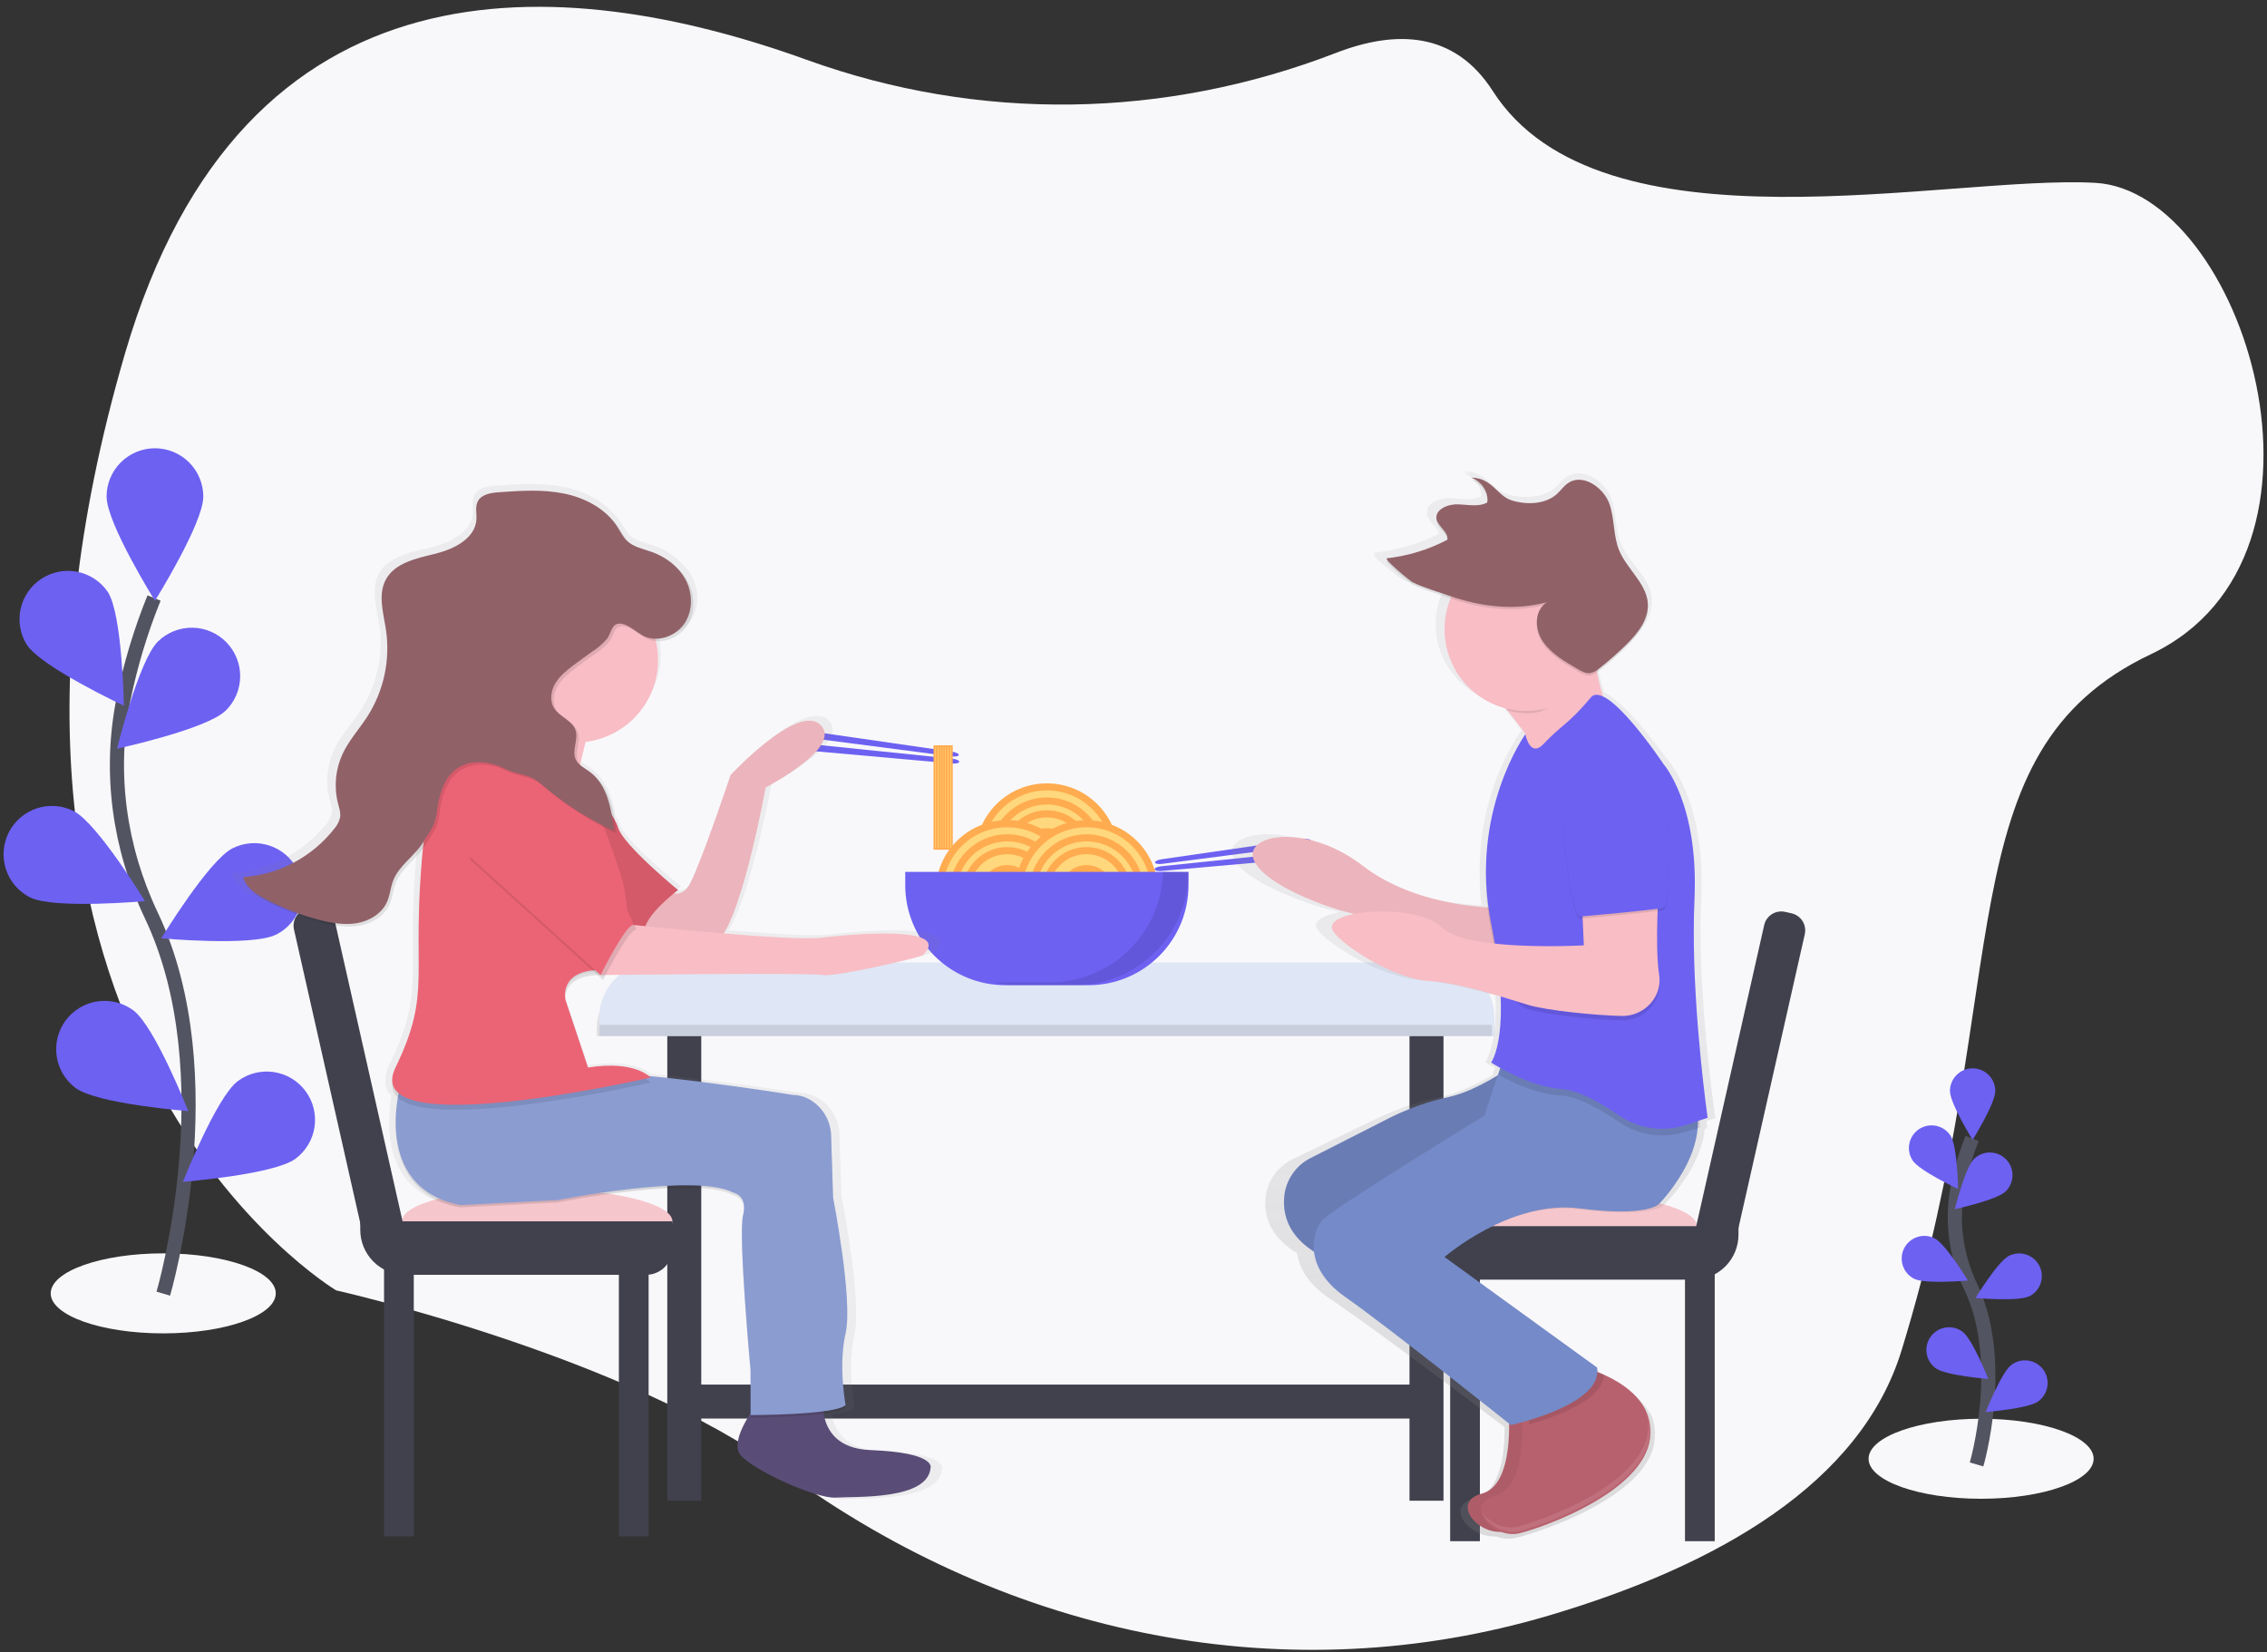 <svg width="321" height="234" viewBox="0 0 321 234" fill="none" xmlns="http://www.w3.org/2000/svg">
<rect x="0" y="0" width="321" height="234" fill="#333333" stroke="none"/>
<g clip-path="url(#clip0)">
<path d="M23.115 188.823C31.914 188.823 39.048 186.286 39.048 183.158C39.048 180.029 31.914 177.492 23.115 177.492C14.315 177.492 7.181 180.029 7.181 183.158C7.181 186.286 14.315 188.823 23.115 188.823Z" fill="#F8F8FA"/>
<path d="M280.518 212.245C289.318 212.245 296.451 209.708 296.451 206.58C296.451 203.451 289.318 200.914 280.518 200.914C271.719 200.914 264.585 203.451 264.585 206.58C264.585 209.708 271.719 212.245 280.518 212.245Z" fill="#F8F8FA"/>
<path d="M189.182 7.488C164.935 16.853 138.652 17.289 114.239 8.473C79.639 -4.019 34.452 -7.216 17.708 50.026C-10.869 147.825 47.595 182.733 47.595 182.733C47.595 182.733 88.413 191.882 111.013 208.414C143.117 231.896 182.433 239.746 219.469 228.734C243.153 221.691 263.452 210.138 269.255 191.234C285.486 138.364 275.182 106.586 304.556 92.646C333.93 78.706 317.586 27.065 296.696 25.893C275.805 24.721 226.589 36.699 211.364 12.874C205.936 4.415 197.633 4.22 189.182 7.488Z" fill="#F8F8FA"/>
<path d="M279.874 207.383C279.874 207.383 284.123 192.923 279.073 182.28C276.923 177.829 276.275 172.801 277.225 167.95C277.695 165.65 278.374 163.399 279.254 161.223" stroke="#535461" stroke-width="2" stroke-miterlimit="10"/>
<path d="M276.11 154.499C276.11 156.269 279.318 161.411 279.318 161.411C279.318 161.411 282.526 156.273 282.526 154.499C282.526 153.648 282.188 152.831 281.586 152.23C280.984 151.628 280.167 151.289 279.316 151.289C278.465 151.289 277.648 151.628 277.047 152.23C276.445 152.831 276.106 153.648 276.106 154.499H276.11Z" fill="#6D61F2"/>
<path d="M270.806 164.317C271.769 165.805 277.257 168.375 277.257 168.375C277.257 168.375 277.158 162.317 276.195 160.83C275.966 160.476 275.67 160.171 275.323 159.932C274.976 159.693 274.585 159.525 274.173 159.437C273.761 159.348 273.336 159.342 272.922 159.419C272.507 159.495 272.112 159.652 271.758 159.881C271.405 160.11 271.1 160.406 270.861 160.753C270.622 161.1 270.453 161.491 270.365 161.903C270.277 162.315 270.271 162.74 270.347 163.154C270.423 163.569 270.581 163.964 270.81 164.317H270.806Z" fill="#6D61F2"/>
<path d="M271.036 181.09C272.619 181.887 278.652 181.338 278.652 181.338C278.652 181.338 275.508 176.158 273.925 175.361C273.166 174.978 272.285 174.912 271.477 175.179C270.669 175.445 269.999 176.021 269.616 176.781C269.233 177.541 269.167 178.421 269.434 179.229C269.7 180.038 270.276 180.707 271.036 181.09Z" fill="#6D61F2"/>
<path d="M274.07 193.744C275.487 194.807 281.534 195.274 281.534 195.274C281.534 195.274 279.311 189.637 277.887 188.586C277.203 188.079 276.346 187.866 275.505 187.992C274.663 188.117 273.906 188.572 273.4 189.256C272.893 189.941 272.68 190.798 272.806 191.639C272.931 192.481 273.386 193.238 274.07 193.744Z" fill="#6D61F2"/>
<path d="M283.992 168.719C282.72 169.954 276.797 171.232 276.797 171.232C276.797 171.232 278.249 165.351 279.52 164.116C280.13 163.523 280.951 163.196 281.802 163.209C282.653 163.221 283.464 163.571 284.057 164.181C284.65 164.792 284.976 165.612 284.964 166.463C284.952 167.314 284.602 168.126 283.992 168.719Z" fill="#6D61F2"/>
<path d="M287.352 183.558C285.769 184.354 279.736 183.806 279.736 183.806C279.736 183.806 282.88 178.625 284.462 177.847C285.222 177.463 286.103 177.398 286.911 177.664C287.719 177.93 288.388 178.507 288.772 179.266C289.155 180.026 289.22 180.907 288.954 181.715C288.688 182.523 288.111 183.192 287.352 183.575V183.558Z" fill="#6D61F2"/>
<path d="M288.637 198.432C287.221 199.494 281.173 199.962 281.173 199.962C281.173 199.962 283.397 194.325 284.82 193.273C285.504 192.767 286.361 192.554 287.203 192.679C288.045 192.805 288.802 193.26 289.308 193.944C289.814 194.629 290.028 195.486 289.902 196.327C289.776 197.169 289.321 197.926 288.637 198.432Z" fill="#6D61F2"/>
<path d="M23.122 183.2C23.122 183.2 32.218 152.353 21.422 129.622C16.89 120.087 15.403 109.387 17.481 99.041C18.483 94.134 19.933 89.329 21.812 84.687" stroke="#535461" stroke-width="2" stroke-miterlimit="10"/>
<path d="M15.095 70.329C15.095 74.11 21.943 85.079 21.943 85.079C21.943 85.079 28.787 74.103 28.787 70.329C28.787 68.513 28.065 66.771 26.781 65.487C25.497 64.203 23.755 63.481 21.939 63.481C20.123 63.481 18.381 64.203 17.097 65.487C15.813 66.771 15.091 68.513 15.091 70.329H15.095Z" fill="#6D61F2"/>
<path d="M3.775 91.279C5.832 94.466 17.541 99.94 17.541 99.94C17.541 99.94 17.329 87.009 15.272 83.837C14.265 82.359 12.721 81.333 10.969 80.979C9.216 80.625 7.394 80.97 5.893 81.941C4.392 82.912 3.329 84.432 2.934 86.175C2.538 87.919 2.84 89.748 3.775 91.272V91.279Z" fill="#6D61F2"/>
<path d="M4.267 127.083C7.645 128.786 20.523 127.611 20.523 127.611C20.523 127.611 13.795 116.557 10.435 114.864C9.632 114.459 8.757 114.216 7.86 114.149C6.963 114.083 6.062 114.193 5.208 114.474C4.354 114.756 3.563 115.203 2.882 115.79C2.201 116.377 1.641 117.092 1.236 117.895C0.831 118.698 0.589 119.573 0.522 120.47C0.455 121.367 0.565 122.268 0.847 123.122C1.415 124.847 2.645 126.276 4.267 127.094V127.083Z" fill="#6D61F2"/>
<path d="M10.729 154.088C13.771 156.337 26.663 157.353 26.663 157.353C26.663 157.353 21.918 145.314 18.873 143.077C17.413 141.997 15.583 141.541 13.787 141.81C11.991 142.079 10.375 143.05 9.295 144.511C8.215 145.971 7.76 147.8 8.029 149.596C8.298 151.393 9.269 153.008 10.729 154.088Z" fill="#6D61F2"/>
<path d="M31.92 100.659C29.208 103.293 16.568 106.023 16.568 106.023C16.568 106.023 19.663 93.468 22.375 90.833C23.678 89.566 25.431 88.867 27.248 88.892C29.066 88.917 30.8 89.663 32.067 90.966C33.335 92.269 34.033 94.022 34.008 95.84C33.983 97.658 33.238 99.391 31.935 100.659H31.92Z" fill="#6D61F2"/>
<path d="M39.09 132.352C35.713 134.055 22.835 132.879 22.835 132.879C22.835 132.879 29.562 121.825 32.922 120.133C33.725 119.728 34.6 119.485 35.497 119.418C36.394 119.351 37.295 119.462 38.15 119.743C39.004 120.024 39.794 120.471 40.476 121.058C41.157 121.645 41.716 122.361 42.121 123.164C42.526 123.967 42.769 124.842 42.836 125.738C42.903 126.635 42.792 127.537 42.511 128.391C42.23 129.245 41.783 130.035 41.196 130.717C40.609 131.398 39.893 131.957 39.09 132.362V132.352Z" fill="#6D61F2"/>
<path d="M41.834 164.098C38.793 166.346 25.901 167.362 25.901 167.362C25.901 167.362 30.646 155.324 33.691 153.086C35.151 152.006 36.98 151.551 38.776 151.82C40.573 152.089 42.188 153.06 43.268 154.52C44.348 155.981 44.804 157.81 44.535 159.606C44.266 161.402 43.295 163.018 41.834 164.098Z" fill="#6D61F2"/>
<path d="M134.747 107.11L115.014 104.554C114.214 104.451 113.598 104.146 113.619 103.881C113.654 103.615 114.327 103.491 115.145 103.608L134.835 106.458C135.377 106.536 135.788 106.742 135.763 106.922C135.738 107.092 135.285 107.181 134.747 107.11Z" fill="#6D61F2"/>
<path d="M134.87 107.446L115.078 105.4C114.274 105.318 113.591 105.467 113.566 105.733C113.541 105.998 114.182 106.278 114.982 106.349L134.81 108.119C135.356 108.169 135.802 108.062 135.819 107.882C135.833 107.691 135.412 107.503 134.87 107.446Z" fill="#6D61F2"/>
<path d="M164.563 122.335L184.292 119.779C185.092 119.676 185.708 119.372 185.687 119.106C185.652 118.84 184.979 118.716 184.161 118.833L164.471 121.684C163.929 121.762 163.519 121.967 163.543 122.147C163.568 122.317 164.021 122.406 164.563 122.335Z" fill="#6D61F2"/>
<path d="M164.435 122.671L184.228 120.625C185.032 120.543 185.715 120.692 185.74 120.958C185.765 121.223 185.124 121.503 184.324 121.574L164.496 123.344C163.95 123.394 163.504 123.288 163.487 123.107C163.472 122.916 163.894 122.728 164.435 122.671Z" fill="#6D61F2"/>
<path d="M99.297 143.526H94.485V212.521H99.297V143.526Z" fill="#40414D"/>
<path d="M204.393 143.526H199.581V212.521H204.393V143.526Z" fill="#40414D"/>
<path d="M92.647 137.911H203.826C205.892 137.911 207.873 138.731 209.334 140.192C210.795 141.653 211.616 143.634 211.616 145.7V146.734H84.858V145.7C84.858 143.634 85.678 141.653 87.139 140.192C88.6 138.731 90.581 137.911 92.647 137.911Z" fill="#DFE6F5"/>
<path opacity="0.1" d="M92.293 137.911H203.472C205.538 137.911 207.519 138.731 208.98 140.192C210.441 141.653 211.262 143.634 211.262 145.7V146.734H84.504V145.7C84.504 143.634 85.324 141.653 86.785 140.192C88.246 138.731 90.227 137.911 92.293 137.911Z" fill="black"/>
<path d="M92.647 136.303H203.826C205.892 136.303 207.873 137.124 209.334 138.585C210.795 140.046 211.616 142.027 211.616 144.093V145.127H84.858V144.093C84.858 142.027 85.678 140.046 87.139 138.585C88.6 137.124 90.581 136.303 92.647 136.303Z" fill="#DFE6F5"/>
<path d="M148.237 130.688C153.554 130.688 157.864 126.377 157.864 121.06C157.864 115.743 153.554 111.433 148.237 111.433C142.92 111.433 138.609 115.743 138.609 121.06C138.609 126.377 142.92 130.688 148.237 130.688Z" fill="#FFD77C" stroke="#FFAB50" stroke-miterlimit="10"/>
<path d="M148.237 128.691C152.451 128.691 155.867 125.275 155.867 121.06C155.867 116.846 152.451 113.43 148.237 113.43C144.023 113.43 140.606 116.846 140.606 121.06C140.606 125.275 144.023 128.691 148.237 128.691Z" fill="#FFD77C" stroke="#FFAB50" stroke-miterlimit="10"/>
<path d="M148.237 126.874C151.448 126.874 154.051 124.271 154.051 121.06C154.051 117.849 151.448 115.247 148.237 115.247C145.026 115.247 142.423 117.849 142.423 121.06C142.423 124.271 145.026 126.874 148.237 126.874Z" fill="#FFD77C" stroke="#FFAB50" stroke-miterlimit="10"/>
<path d="M148.237 124.329C150.042 124.329 151.505 122.865 151.505 121.06C151.505 119.256 150.042 117.792 148.237 117.792C146.432 117.792 144.969 119.256 144.969 121.06C144.969 122.865 146.432 124.329 148.237 124.329Z" fill="#FFD77C" stroke="#FFAB50" stroke-miterlimit="10"/>
<path d="M142.621 135.903C147.938 135.903 152.248 131.593 152.248 126.276C152.248 120.959 147.938 116.649 142.621 116.649C137.304 116.649 132.994 120.959 132.994 126.276C132.994 131.593 137.304 135.903 142.621 135.903Z" fill="#FFD77C" stroke="#FFAB50" stroke-miterlimit="10"/>
<path d="M142.621 133.906C146.835 133.906 150.251 130.49 150.251 126.276C150.251 122.062 146.835 118.646 142.621 118.646C138.407 118.646 134.991 122.062 134.991 126.276C134.991 130.49 138.407 133.906 142.621 133.906Z" fill="#FFD77C" stroke="#FFAB50" stroke-miterlimit="10"/>
<path d="M142.621 132.09C145.832 132.09 148.435 129.487 148.435 126.276C148.435 123.065 145.832 120.462 142.621 120.462C139.41 120.462 136.807 123.065 136.807 126.276C136.807 129.487 139.41 132.09 142.621 132.09Z" fill="#FFD77C" stroke="#FFAB50" stroke-miterlimit="10"/>
<path d="M142.621 129.544C144.426 129.544 145.889 128.081 145.889 126.276C145.889 124.471 144.426 123.008 142.621 123.008C140.816 123.008 139.353 124.471 139.353 126.276C139.353 128.081 140.816 129.544 142.621 129.544Z" fill="#FFD77C" stroke="#FFAB50" stroke-miterlimit="10"/>
<path d="M153.852 135.903C159.169 135.903 163.48 131.593 163.48 126.276C163.48 120.959 159.169 116.649 153.852 116.649C148.535 116.649 144.225 120.959 144.225 126.276C144.225 131.593 148.535 135.903 153.852 135.903Z" fill="#FFD77C" stroke="#FFAB50" stroke-miterlimit="10"/>
<path d="M153.852 133.906C158.066 133.906 161.482 130.49 161.482 126.276C161.482 122.062 158.066 118.646 153.852 118.646C149.638 118.646 146.222 122.062 146.222 126.276C146.222 130.49 149.638 133.906 153.852 133.906Z" fill="#FFD77C" stroke="#FFAB50" stroke-miterlimit="10"/>
<path d="M153.852 132.09C157.063 132.09 159.666 129.487 159.666 126.276C159.666 123.065 157.063 120.462 153.852 120.462C150.641 120.462 148.038 123.065 148.038 126.276C148.038 129.487 150.641 132.09 153.852 132.09Z" fill="#FFD77C" stroke="#FFAB50" stroke-miterlimit="10"/>
<path d="M153.852 129.544C155.657 129.544 157.12 128.081 157.12 126.276C157.12 124.471 155.657 123.008 153.852 123.008C152.047 123.008 150.584 124.471 150.584 126.276C150.584 128.081 152.047 129.544 153.852 129.544Z" fill="#FFD77C" stroke="#FFAB50" stroke-miterlimit="10"/>
<path d="M128.178 123.472H168.291V125.355C168.291 127.215 167.925 129.057 167.213 130.775C166.502 132.494 165.458 134.055 164.143 135.37C162.828 136.685 161.267 137.728 159.548 138.44C157.83 139.152 155.988 139.518 154.128 139.518H142.341C140.481 139.518 138.64 139.152 136.921 138.44C135.203 137.728 133.642 136.685 132.327 135.37C131.012 134.055 129.968 132.494 129.257 130.775C128.545 129.057 128.178 127.215 128.178 125.355V123.472Z" fill="#6D61F2"/>
<path opacity="0.1" d="M164.673 123.468C164.568 127.652 162.833 131.63 159.837 134.552C156.841 137.474 152.822 139.111 148.637 139.111H140.674C141.835 139.376 143.023 139.512 144.214 139.515H152.238C154.346 139.516 156.433 139.101 158.381 138.295C160.328 137.489 162.098 136.307 163.589 134.817C165.08 133.327 166.262 131.558 167.069 129.611C167.876 127.663 168.291 125.576 168.291 123.468H164.673Z" fill="black"/>
<path d="M201.988 200.886V196.074H97.693V200.886H201.988Z" fill="#40414D"/>
<path d="M58.589 179.27H54.379V217.574H58.589V179.27Z" fill="#40414D"/>
<path d="M91.84 179.27H87.63V217.574H91.84V179.27Z" fill="#40414D"/>
<path d="M95.211 172.957C95.211 175.513 86.543 177.588 75.85 177.588C65.157 177.588 56.911 175.517 56.911 172.957C56.911 170.397 65.157 168.326 75.85 168.326C86.543 168.326 95.211 170.411 95.211 172.957Z" fill="#F6C6CD"/>
<path d="M51.012 172.953H95.207V176.813C95.207 177.799 94.816 178.744 94.118 179.442C93.421 180.139 92.475 180.53 91.49 180.53H57.385C55.695 180.53 54.074 179.859 52.879 178.664C51.683 177.469 51.012 175.847 51.012 174.157V172.953Z" fill="#40414D"/>
<path d="M43.507 128.666L44.419 128.46C45.06 128.316 45.732 128.431 46.288 128.783C46.844 129.134 47.237 129.691 47.382 130.332L58.42 179.232L57.038 179.543C55.879 179.805 54.663 179.595 53.657 178.961C52.652 178.326 51.941 177.317 51.679 176.158L41.628 131.631C41.556 131.313 41.548 130.984 41.603 130.663C41.659 130.341 41.778 130.034 41.952 129.759C42.127 129.483 42.354 129.245 42.621 129.057C42.887 128.87 43.189 128.737 43.507 128.666Z" fill="#40414D"/>
<path d="M238.589 218.253H242.799V179.95H238.589V218.253Z" fill="#40414D"/>
<path d="M205.338 218.253H209.548V179.95H205.338V218.253Z" fill="#40414D"/>
<path d="M201.974 173.637C201.974 176.193 210.642 178.268 221.335 178.268C232.028 178.268 240.274 176.197 240.274 173.637C240.274 171.077 232.024 168.995 221.335 168.995C210.645 168.995 201.974 171.08 201.974 173.637Z" fill="#F6C6CD"/>
<path d="M239.793 181.214H205.688C204.702 181.214 203.757 180.822 203.06 180.125C202.362 179.428 201.971 178.482 201.971 177.496V173.637H246.166V174.84C246.166 176.531 245.495 178.152 244.299 179.347C243.104 180.542 241.483 181.214 239.793 181.214Z" fill="#40414D"/>
<path d="M240.146 180.223L238.764 179.911L249.804 131.005C249.948 130.364 250.342 129.806 250.898 129.455C251.454 129.104 252.126 128.988 252.767 129.133L253.679 129.339C254.32 129.483 254.878 129.877 255.229 130.433C255.58 130.988 255.696 131.661 255.551 132.302L245.498 176.836C245.237 177.994 244.526 179.002 243.523 179.637C242.519 180.272 241.305 180.483 240.146 180.223Z" fill="#40414D"/>
<path d="M241.645 158.727L242.887 158.334C242.887 158.334 240.763 144.142 240.784 131.424C240.784 131.07 240.784 130.691 240.784 130.326C240.809 129.533 240.837 128.747 240.876 127.979C240.926 126.995 240.936 126.056 240.929 125.146C241.046 112.899 236.22 107.726 236.22 107.726C236.22 107.726 230.555 99.646 227.159 98.074C226.866 97.153 226.529 95.971 226.232 94.597C226.342 94.523 226.448 94.448 226.55 94.37C227.953 93.33 229.295 92.211 230.569 91.017C232.311 89.385 233.982 87.395 233.89 85.15C233.9 84.932 233.893 84.713 233.869 84.495C233.547 81.787 230.732 79.747 229.595 77.18C228.639 75.024 228.926 72.623 228.091 70.435C227.255 68.247 224.337 66.211 222.135 67.362C221.324 67.787 220.836 68.537 220.159 69.107C218.481 70.524 215.776 70.655 213.482 70.01C211.187 69.366 210.507 66.739 207.3 66.732C207.584 66.827 207.857 66.957 208.11 67.118C207.842 67.072 207.571 67.049 207.3 67.047C207.952 67.253 208.531 67.644 208.966 68.173C209.4 68.701 209.673 69.344 209.75 70.024C209.745 70.11 209.735 70.195 209.721 70.279C208.44 70.97 206.754 70.577 205.218 70.552C203.681 70.527 201.932 71.303 202.084 72.56C202.058 72.702 202.058 72.849 202.084 72.992C202.286 73.944 203.561 74.663 203.716 75.544C203.716 75.569 203.716 75.591 203.716 75.615C200.873 77.036 197.796 77.933 194.634 78.264C194.532 78.264 194.578 78.388 194.726 78.568H194.634C194.057 78.628 198.094 81.819 198.554 82.028C200.239 82.792 202.254 83.355 204.039 83.943L204.194 83.993C203.593 85.389 203.283 86.894 203.284 88.415C203.284 93.868 207.204 98.449 212.511 99.745C213.503 100.903 214.544 102.174 215.493 103.438H215.425C215.425 103.438 209.325 111.554 209.52 123.673C209.502 125.192 209.583 126.711 209.76 128.22C205.837 127.997 197.407 126.963 190.994 122.268C182.344 115.941 172.696 117.838 174.707 121.634C176.718 125.43 187.018 128.592 188.679 128.91C188.835 128.939 189.196 129.024 189.713 129.151C187.666 129.537 186.264 130.213 186.349 131.123C186.515 132.862 195.332 138.399 200.654 138.714C204.17 138.923 208.401 140.007 211.74 140.959C212.062 148.235 210.302 150.417 210.302 150.417C210.302 150.417 210.826 150.739 211.694 151.196L211.322 152.258C209.162 153.504 206.499 154.804 204.077 155.328C200.991 155.962 197.991 156.96 195.141 158.302L183.162 164.091C182.093 164.587 181.167 165.348 180.473 166.301C179.779 167.255 179.34 168.369 179.197 169.54C178.935 171.994 179.675 175.06 183.683 177.492C183.931 179.486 185.149 181.812 188.346 183.944C194.542 188.065 210.826 200.412 213.043 202.097C213.085 205.11 212.689 211.154 208.971 212.096C204.311 213.279 208.061 217.761 211.828 217.584C212.722 217.922 213.695 217.994 214.629 217.789C218.623 216.841 233.26 211.77 234.259 204.186C234.3 203.857 234.319 203.526 234.315 203.195C234.373 201.902 234.051 200.62 233.388 199.509C233.544 199.851 233.671 200.207 233.766 200.571C232.556 197.809 229.606 196.074 227.312 195.097C227.312 195.072 227.312 195.044 227.312 195.019C226.958 194.881 226.604 194.768 226.313 194.665C226.319 194.46 226.304 194.254 226.267 194.052L203.313 178.236C203.313 178.236 213.294 170.011 223.608 171.278C233.922 172.546 235.565 170.673 235.565 170.673C235.565 170.673 240.855 165.642 241.386 159.849L241.719 159.761C241.719 159.761 241.694 159.396 241.645 158.727Z" fill="url(#paint0_linear)"/>
<path d="M213.613 199.923C213.613 199.923 214.551 210.251 209.856 211.505C205.161 212.758 209.544 217.765 213.297 216.816C217.051 215.867 230.828 210.867 231.766 203.361C232.704 195.855 222.376 193.344 222.376 193.344L213.613 199.923Z" fill="#B8616E"/>
<path opacity="0.05" d="M213.613 199.923C213.613 199.923 214.551 210.251 209.856 211.505C205.161 212.758 209.544 217.765 213.297 216.816C217.051 215.867 230.828 210.867 231.766 203.361C232.704 195.855 222.376 193.344 222.376 193.344L213.613 199.923Z" fill="black"/>
<path d="M215.5 200.235C215.5 200.235 216.438 210.563 211.743 211.816C207.048 213.07 211.432 218.076 215.185 217.127C218.938 216.178 232.715 211.179 233.653 203.673C234.591 196.166 224.263 193.656 224.263 193.656L215.5 200.235Z" fill="#B8616E"/>
<path opacity="0.1" d="M225.201 193.975L216.445 200.55C216.445 200.55 216.484 200.996 216.509 201.708C219.816 200.801 227.021 198.393 227.131 194.626C226.501 194.37 225.857 194.153 225.201 193.975Z" fill="black"/>
<path d="M219.724 103.98H215.967V106.798H219.724V103.98Z" fill="#F8BDC5"/>
<path d="M216.126 149.521C216.126 149.521 210.16 154.209 205.26 155.32C202.346 155.951 199.522 156.939 196.851 158.263L185.581 163.992C184.557 164.507 183.679 165.27 183.027 166.212C182.375 167.154 181.97 168.245 181.849 169.384C181.527 172.571 182.808 176.763 190.456 179.256L214.558 199.289L222.071 193.029L196.405 173.314L216.126 161.106V149.521Z" fill="#758AC8"/>
<path opacity="0.1" d="M216.126 149.521C216.126 149.521 210.16 154.209 205.26 155.32C202.346 155.951 199.522 156.939 196.851 158.263L185.581 163.992C184.557 164.507 183.679 165.27 183.027 166.212C182.375 167.154 181.97 168.245 181.849 169.384C181.527 172.571 182.808 176.763 190.456 179.256L214.558 199.289L222.071 193.029L196.405 173.314L216.126 161.106V149.521Z" fill="black"/>
<path d="M212.681 128.553C212.681 128.553 201.1 128.864 192.96 122.604C184.819 116.344 175.745 118.221 177.621 121.977C179.498 125.734 189.203 128.864 190.768 129.176C192.333 129.487 214.87 135.751 214.87 135.751L212.681 128.553Z" fill="#F8BDC5"/>
<path opacity="0.05" d="M212.681 128.553C212.681 128.553 201.1 128.864 192.96 122.604C184.819 116.344 175.745 118.221 177.621 121.977C179.498 125.734 189.203 128.864 190.768 129.176C192.333 129.487 214.87 135.751 214.87 135.751L212.681 128.553Z" fill="black"/>
<path d="M213.935 146.709L210.178 157.98C210.178 157.98 189.051 170.97 187.326 172.691C185.988 174.03 184.196 179.266 190.456 183.646C196.716 188.026 213.931 201.803 213.931 201.803C213.931 201.803 227.078 198.971 226.14 193.659L204.541 178.009C204.541 178.009 213.931 169.866 223.636 171.123C233.342 172.38 234.907 170.496 234.907 170.496C234.907 170.496 242.42 162.976 239.913 155.788C237.406 148.6 213.935 146.709 213.935 146.709Z" fill="#758AC8"/>
<path d="M209.24 95.702C209.24 95.702 219.883 107.283 219.257 110.725C218.63 114.167 227.708 100.708 227.708 100.708C227.708 100.708 224.876 93.822 225.517 86.308L209.24 95.702Z" fill="#F8BDC5"/>
<path opacity="0.1" d="M218.527 106.324C219.253 105.557 220.018 104.828 220.818 104.139C222.42 102.826 223.889 101.359 225.205 99.759C227.397 96.927 235.533 109.149 235.533 109.149C235.533 109.149 240.54 114.783 239.917 128.245C239.294 141.706 240.699 159.704 240.699 159.704L238.805 160.231C237.209 160.764 235.512 160.918 233.846 160.681C232.181 160.445 230.594 159.824 229.21 158.868C226.71 157.14 223.544 155.328 221.137 155.165C216.442 154.853 212.214 152.19 212.214 152.19C212.214 152.19 214.25 147.34 211.12 131.686C207.99 116.033 215.967 104.908 215.967 104.908C215.967 104.908 216.598 108.314 218.527 106.324Z" fill="black"/>
<path d="M241.793 158.291L239.917 158.918L238.801 159.29C237.206 159.822 235.508 159.977 233.843 159.74C232.178 159.503 230.59 158.883 229.206 157.926C226.71 156.202 223.541 154.386 221.133 154.223C216.445 153.908 211.134 150.466 211.134 150.466C211.134 150.466 214.264 146.398 211.134 130.744C208.004 115.091 215.985 103.98 215.985 103.98C215.985 103.98 216.615 107.368 218.545 105.375C219.269 104.609 220.033 103.881 220.832 103.194C222.434 101.881 223.903 100.414 225.219 98.814C227.411 95.981 235.547 108.204 235.547 108.204C235.547 108.204 240.554 113.837 239.931 127.299C239.864 128.716 239.835 130.174 239.832 131.651C239.786 144.249 241.793 158.291 241.793 158.291Z" fill="#6D61F2"/>
<path opacity="0.1" d="M223.952 127.614L224.263 134.501C224.263 134.501 207.671 135.439 204.23 131.998C200.788 128.556 213.613 142.121 216.445 142.953C219.104 143.735 225.97 144.426 229.571 144.496C230.599 144.53 231.616 144.263 232.496 143.729C233.376 143.196 234.082 142.418 234.528 141.49C234.947 140.578 235.083 139.56 234.917 138.569C234.291 134.501 234.917 125.734 234.917 125.734L223.952 127.614Z" fill="black"/>
<path d="M223.952 126.988L224.263 133.874C224.263 133.874 207.671 134.813 204.23 131.371C200.788 127.929 188.335 128.691 188.58 131.371C188.736 133.092 197.031 138.569 202.034 138.884C207.038 139.2 213.613 141.494 216.445 142.326C219.104 143.109 225.97 143.799 229.571 143.87C230.599 143.903 231.615 143.636 232.495 143.103C233.376 142.569 234.082 141.791 234.528 140.864C234.947 139.951 235.083 138.933 234.917 137.943C234.29 133.874 234.917 125.107 234.917 125.107L223.952 126.988Z" fill="#F8BDC5"/>
<path opacity="0.1" d="M227.708 106.954C227.708 106.954 220.51 107.892 221.448 118.536C222.387 129.179 223.64 130.118 223.64 130.118C223.64 130.118 234.283 129.179 235.533 128.864C236.783 128.549 236.16 116.971 236.16 116.971C236.16 116.971 235.845 106.643 227.708 106.954Z" fill="black"/>
<path d="M227.708 106.643C227.708 106.643 220.51 107.581 221.448 118.224C222.387 128.868 223.64 129.806 223.64 129.806C223.64 129.806 234.283 128.868 235.533 128.553C236.783 128.238 236.16 116.659 236.16 116.659C236.16 116.659 235.845 106.324 227.708 106.643Z" fill="#6D61F2"/>
<path opacity="0.1" d="M225.046 93.025C224.553 90.546 225.563 89.782 225.828 86.609L209.541 95.999C209.541 95.999 211.407 98.032 213.528 100.641C214.475 100.881 215.45 101 216.427 100.995C220.694 101.013 223.027 96.431 225.046 93.025Z" fill="black"/>
<path d="M216.123 100.694C222.519 100.694 227.705 95.509 227.705 89.112C227.705 82.716 222.519 77.531 216.123 77.531C209.727 77.531 204.541 82.716 204.541 89.112C204.541 95.509 209.727 100.694 216.123 100.694Z" fill="#F8BDC5"/>
<path opacity="0.1" d="M219.044 85.597C217.274 86.722 217.249 89.268 218.389 91.032C219.529 92.795 221.494 93.96 223.385 95.057C223.934 95.376 224.539 95.705 225.155 95.635C225.629 95.542 226.068 95.32 226.423 94.994C227.746 93.961 229.009 92.854 230.204 91.676C231.925 89.984 233.579 87.898 233.31 85.536C233.005 82.856 230.357 80.838 229.287 78.299C228.388 76.175 228.657 73.792 227.871 71.621C227.085 69.451 224.33 67.443 222.27 68.58C221.508 68.998 221.048 69.745 220.411 70.308C218.832 71.703 216.286 71.841 214.126 71.204C211.966 70.566 211.325 67.964 208.312 67.957C209.81 68.484 210.823 70.046 210.592 71.469C209.385 72.152 207.799 71.763 206.344 71.738C204.888 71.713 203.157 72.528 203.408 73.838C203.628 74.9 205.161 75.69 204.934 76.752C202.275 78.153 199.375 79.042 196.387 79.372C195.845 79.432 199.641 82.587 200.073 82.796C201.656 83.554 203.557 84.109 205.232 84.69C209.782 86.259 214.441 86.818 219.044 85.597Z" fill="black"/>
<path d="M219.044 85.281C217.274 86.407 217.249 88.953 218.389 90.716C219.529 92.48 221.494 93.645 223.385 94.742C223.934 95.061 224.539 95.39 225.155 95.319C225.629 95.227 226.068 95.005 226.423 94.678C227.746 93.646 229.009 92.538 230.204 91.361C231.925 89.668 233.579 87.583 233.31 85.221C233.005 82.541 230.357 80.523 229.287 77.984C228.388 75.859 228.657 73.477 227.871 71.306C227.085 69.136 224.33 67.128 222.27 68.265C221.508 68.683 221.048 69.43 220.411 69.993C218.832 71.388 216.286 71.526 214.126 70.888C211.966 70.251 211.325 67.649 208.312 67.641C209.81 68.169 210.823 69.731 210.592 71.154C209.385 71.837 207.799 71.448 206.344 71.423C204.888 71.398 203.157 72.213 203.408 73.523C203.628 74.585 205.161 75.374 204.934 76.437C202.275 77.838 199.375 78.727 196.387 79.057C195.845 79.117 199.641 82.272 200.073 82.481C201.656 83.238 203.557 83.794 205.232 84.375C209.782 85.947 214.441 86.496 219.044 85.281Z" fill="#916168"/>
<path opacity="0.1" d="M232.835 199.052C233.338 200.211 233.513 201.486 233.342 202.738C232.403 210.251 218.63 215.258 214.873 216.193C212.894 216.688 210.738 215.53 209.835 214.139C210.415 215.775 212.915 217.386 215.188 216.819C218.945 215.881 232.718 210.871 233.657 203.365C233.862 201.876 233.573 200.361 232.835 199.052Z" fill="white"/>
<path d="M133.359 207.589C133.079 206.958 131.627 205.73 124.627 205.464C119.833 205.284 118.201 202.752 117.758 200.281C119.334 200.075 120.566 199.792 120.97 199.399C120.97 199.399 120.948 199.286 120.913 199.084L120.97 199.041C120.664 197.259 120.504 195.454 120.492 193.645C120.483 192.097 120.646 190.554 120.98 189.042C121.175 188.043 121.257 187.025 121.225 186.008C121.264 179.989 119.15 169.409 119.15 169.409L118.859 160.617C118.83 159.52 118.506 158.452 117.921 157.523C117.336 156.595 116.512 155.841 115.535 155.342C114.839 154.982 114.069 154.79 113.286 154.782C113.286 154.782 102.19 153.033 92.201 152.081C91.493 151.511 88.997 149.974 83.275 150.856L79.982 141.218C79.956 141.101 79.937 140.983 79.926 140.864C80.043 139.639 80.86 137.794 84.674 137.677L85.47 138.385C85.47 138.385 85.612 138.105 85.849 137.677C90.58 137.624 116.349 137.362 117.677 137.677C119.139 138.031 131.95 135.177 132.318 134.823C137.296 129.969 117.677 132.323 117.677 132.323C115.747 132.639 109.512 132.263 103.124 131.743C106.286 127.002 109.261 110.909 109.261 110.909C109.261 110.909 120.591 105.198 117.312 101.986C114.033 98.775 104.137 109.125 104.137 109.125C104.137 109.125 100.111 120.905 98.281 124.474C97.573 125.89 96.656 126.18 95.838 126.017C96.209 125.72 96.45 125.543 96.45 125.543C96.45 125.543 88.399 119.117 87.666 116.62C87.529 116.211 87.349 115.818 87.127 115.448C86.742 113.186 86.065 110.959 84.415 109.475C84.138 109.178 83.832 108.908 83.502 108.671C83.056 108.353 82.549 108.077 82.128 107.73C82.365 106.639 82.641 105.506 82.928 104.408C88.905 103.7 93.55 98.743 93.55 92.724C93.549 91.816 93.441 90.912 93.228 90.029C94.121 90.088 95.015 89.915 95.821 89.527C96.628 89.138 97.32 88.548 97.831 87.813C99.038 86.014 98.999 83.564 97.987 81.666C97.568 80.896 97.02 80.203 96.365 79.62C95.322 78.569 94.049 77.774 92.647 77.297C91.433 76.876 90.091 76.624 89.128 75.799C88.698 75.237 88.306 74.645 87.956 74.029C87.552 73.424 87.076 72.87 86.54 72.379C84.769 70.555 82.27 69.433 79.724 68.937C76.622 68.332 73.418 68.548 70.263 68.764C69.084 68.845 67.7 69.054 67.168 70.081C66.768 70.853 67.03 71.777 66.977 72.637C66.811 75.374 63.681 76.886 60.958 77.548C58.235 78.21 54.988 78.784 53.675 81.185C52.481 83.352 53.321 85.979 53.703 88.411C54.34 92.682 53.392 97.039 51.037 100.659C49.84 102.489 48.296 104.118 47.351 106.083C46.304 108.274 46.06 110.763 46.664 113.115C46.841 113.802 47.096 114.503 46.969 115.204C46.824 115.782 46.539 116.316 46.14 116.758C44.512 118.769 42.486 120.421 40.188 121.611C37.891 122.801 35.373 123.503 32.791 123.673C33.008 124.392 33.432 125.031 34.01 125.511C34.743 126.237 35.599 126.828 36.538 127.257C39.01 128.497 41.61 129.464 44.292 130.142C46.098 130.599 47.985 130.925 49.822 130.613C51.66 130.302 53.452 129.25 54.206 127.586C54.645 126.623 54.709 125.532 55.098 124.552C55.873 122.59 57.796 121.319 59.096 119.637C58.658 123.971 58.451 128.325 58.476 132.681C58.476 134.044 58.476 135.273 58.476 136.413C58.476 141.331 58.122 144.723 55.073 150.866C54.71 151.512 54.551 152.253 54.617 152.991C54.55 153.389 54.589 153.798 54.728 154.178C54.868 154.557 55.104 154.893 55.413 155.154C55.201 156.379 55.098 157.621 55.105 158.865C55.063 163.34 56.575 169.349 64.591 170.871L78.863 170.163C78.863 170.163 98.992 166.236 104.481 169.101C104.933 169.197 105.34 169.446 105.632 169.805C105.923 170.165 106.083 170.614 106.085 171.077C106.068 171.374 106.021 171.67 105.946 171.958C105.794 172.886 105.735 173.827 105.773 174.766C105.748 180.785 107.044 194.445 107.044 194.445V200.238C106.131 201.612 105.005 203.644 105.15 205.142C105.15 205.174 105.15 205.209 105.15 205.241C105.15 205.273 105.15 205.33 105.171 205.372C105.192 205.415 105.171 205.45 105.196 205.489C105.221 205.528 105.217 205.563 105.228 205.602C105.238 205.641 105.256 205.687 105.274 205.726C105.291 205.765 105.298 205.79 105.313 205.822C105.327 205.854 105.359 205.914 105.383 205.956L105.426 206.031C105.469 206.099 105.516 206.164 105.568 206.225C107.398 208.35 116.544 212.461 119.476 212.294C122.588 212.117 133.015 212.648 133.383 208.01C133.43 207.872 133.421 207.721 133.359 207.589Z" fill="url(#paint1_linear)"/>
<path d="M107.341 198.624C107.341 198.624 103.092 203.935 104.863 206.059C106.633 208.183 115.485 212.245 118.318 212.078C121.327 211.901 131.418 212.432 131.772 207.829C131.772 207.829 132.48 205.705 123.275 205.351C114.069 204.997 116.901 195.437 116.901 195.437L107.341 198.624Z" fill="#594C76"/>
<path opacity="0.1" d="M56.709 154.01C56.709 154.01 52.46 168.527 65.207 171.006L79.015 170.298C79.015 170.298 98.489 166.403 103.801 169.235C103.801 169.235 105.925 169.59 105.217 172.422C104.509 175.255 106.279 194.375 106.279 194.375V200.748C106.279 200.748 118.317 200.748 119.734 199.332C119.734 199.332 118.672 193.666 119.734 189.064C120.796 184.461 117.963 169.944 117.963 169.944L117.684 161.205C117.663 160.125 117.355 159.071 116.791 158.15C116.227 157.229 115.428 156.474 114.476 155.965C113.806 155.61 113.06 155.42 112.302 155.413C112.302 155.413 88.225 151.518 79.727 152.226C71.229 152.934 56.709 154.01 56.709 154.01Z" fill="black"/>
<path d="M56.709 153.656C56.709 153.656 52.46 168.173 65.207 170.652L79.015 169.944C79.015 169.944 98.489 166.049 103.801 168.881C103.801 168.881 105.925 169.235 105.217 172.068C104.509 174.901 106.279 194.021 106.279 194.021V200.394C106.279 200.394 118.317 200.394 119.734 198.978C119.734 198.978 118.672 193.312 119.734 188.709C120.796 184.107 117.963 169.59 117.963 169.59L117.684 160.851C117.663 159.771 117.355 158.717 116.791 157.796C116.227 156.874 115.428 156.12 114.476 155.611C113.806 155.256 113.06 155.066 112.302 155.058C112.302 155.058 88.225 151.164 79.727 151.872C71.229 152.58 56.709 153.656 56.709 153.656Z" fill="#8B9CD1"/>
<path d="M93.178 124.976C93.178 124.976 96.011 128.517 97.781 124.976C99.552 121.436 103.447 109.751 103.447 109.751C103.447 109.751 113.007 99.483 116.193 102.67C119.38 105.857 108.404 111.522 108.404 111.522C108.404 111.522 104.509 133.12 100.968 133.474C97.427 133.828 92.116 133.474 92.116 133.474L90.346 129.579L93.178 124.976Z" fill="#F8BDC5"/>
<path opacity="0.05" d="M93.178 124.976C93.178 124.976 96.011 128.517 97.781 124.976C99.552 121.436 103.447 109.751 103.447 109.751C103.447 109.751 113.007 99.483 116.193 102.67C119.38 105.857 108.404 111.522 108.404 111.522C108.404 111.522 104.509 133.12 100.968 133.474C97.427 133.828 92.116 133.474 92.116 133.474L90.346 129.579L93.178 124.976Z" fill="black"/>
<path d="M80.432 107.273C80.432 107.273 86.805 114.708 87.513 117.187C88.222 119.665 96.011 126.039 96.011 126.039C96.011 126.039 90.346 130.288 91.408 132.412C92.47 134.536 83.973 125.331 83.973 125.331L74.059 110.814L80.432 107.273Z" fill="#EB6475"/>
<path opacity="0.1" d="M80.432 107.273C80.432 107.273 86.805 114.708 87.513 117.187C88.222 119.665 96.011 126.039 96.011 126.039C96.011 126.039 90.346 130.288 91.408 132.412C92.47 134.536 83.973 125.331 83.973 125.331L74.059 110.814L80.432 107.273Z" fill="black"/>
<path d="M84.681 98.775C84.681 98.775 81.494 109.043 81.494 112.938C81.494 116.833 68.039 111.876 68.393 109.751C68.747 107.627 76.183 99.837 76.537 96.651C76.891 93.464 84.681 98.775 84.681 98.775Z" fill="#F8BDC5"/>
<path opacity="0.1" d="M74.058 105.857C74.058 105.857 61.666 102.67 59.896 120.728C58.125 138.785 61.312 140.91 56.001 151.886C50.69 162.862 92.116 153.302 92.116 153.302C92.116 153.302 89.992 150.824 83.264 151.886L80.078 142.326C80.078 142.326 79.016 138.077 85.035 138.077C91.054 138.077 88.221 125.685 88.221 125.685C88.221 125.685 85.035 115.062 83.264 114C81.494 112.938 78.307 106.565 74.058 105.857Z" fill="black"/>
<path d="M74.058 105.148C74.058 105.148 61.666 101.962 59.896 120.019C58.125 138.077 61.312 140.202 56.001 151.178C50.69 162.154 92.116 152.594 92.116 152.594C92.116 152.594 89.992 150.116 83.264 151.178L80.078 141.618C80.078 141.618 79.016 137.369 85.035 137.369C91.054 137.369 88.221 124.976 88.221 124.976C88.221 124.976 85.035 114.354 83.264 113.292C81.494 112.23 78.307 105.857 74.058 105.148Z" fill="#EB6475"/>
<path d="M86.451 130.642C86.451 130.642 112.298 133.474 116.547 132.766C116.547 132.766 135.525 130.429 130.71 135.245C130.356 135.599 117.963 138.431 116.547 138.077C115.131 137.723 85.035 138.077 85.035 138.077L84.681 134.536L86.451 130.642Z" fill="#F8BDC5"/>
<path opacity="0.1" d="M66.623 121.79L85.389 138.785C85.389 138.785 88.93 131.704 89.992 131.704C91.054 131.704 77.245 110.814 77.245 110.814C77.245 110.814 73.704 106.565 71.58 108.689C69.456 110.814 63.082 109.397 66.623 121.79Z" fill="black"/>
<path d="M66.269 121.082L85.035 138.077C85.035 138.077 88.576 130.996 89.638 130.996C90.7 130.996 76.891 110.105 76.891 110.105C76.891 110.105 73.35 105.857 71.226 107.981C69.102 110.105 62.728 108.689 66.269 121.082Z" fill="#EB6475"/>
<path d="M81.494 105.148C87.947 105.148 93.178 99.917 93.178 93.464C93.178 87.011 87.947 81.78 81.494 81.78C75.041 81.78 69.81 87.011 69.81 93.464C69.81 99.917 75.041 105.148 81.494 105.148Z" fill="#F8BDC5"/>
<path opacity="0.1" d="M91.727 90.529C93.71 91.311 96.138 90.373 97.307 88.592C98.475 86.811 98.44 84.386 97.456 82.495C96.471 80.604 94.651 79.23 92.644 78.515C91.426 78.083 90.07 77.835 89.135 76.943C88.544 76.38 88.193 75.619 87.751 74.932C86.097 72.354 83.147 70.832 80.148 70.233C77.15 69.635 74.048 69.847 70.996 70.06C69.856 70.141 68.517 70.347 68 71.366C67.614 72.131 67.866 73.048 67.816 73.901C67.657 76.617 64.63 78.122 61.985 78.774C59.34 79.425 56.273 80.038 54.985 82.431C53.83 84.58 54.655 87.186 55.013 89.601C55.624 93.819 54.71 98.117 52.435 101.721C51.278 103.537 49.787 105.152 48.87 107.103C47.855 109.283 47.62 111.745 48.204 114.078C48.378 114.761 48.622 115.455 48.502 116.149C48.363 116.72 48.088 117.248 47.701 117.69C46.15 119.675 44.199 121.313 41.974 122.497C39.75 123.682 37.302 124.386 34.788 124.566C35.192 126.085 36.661 127.044 38.06 127.752C40.447 128.98 42.962 129.939 45.559 130.613C47.305 131.067 49.132 131.389 50.909 131.081C52.687 130.773 54.418 129.728 55.158 128.078C55.583 127.122 55.647 126.042 56.022 125.065C56.868 122.873 59.124 121.549 60.335 119.534C61.492 117.608 61.942 117.382 62.236 115.158C62.53 112.934 63.178 110.534 65.005 109.227C66.917 107.857 69.608 108.119 71.732 109.171C73.857 110.222 75.17 109.812 76.944 111.355C80.056 114.059 83.539 116.303 87.287 118.019C86.933 114.931 86.362 111.486 83.856 109.649C83.147 109.121 82.252 108.717 81.876 107.91C81.278 106.625 82.301 105.056 81.838 103.714C81.374 102.372 79.61 101.877 78.828 100.659C78.162 99.625 78.343 98.219 78.966 97.157C79.589 96.095 80.573 95.309 81.554 94.565C82.425 93.907 83.308 93.263 84.203 92.635C85.011 92.123 85.737 91.49 86.355 90.759C86.71 90.274 86.943 89.212 87.435 88.868C88.675 88.011 90.579 90.079 91.727 90.529Z" fill="black"/>
<path d="M91.373 90.175C93.356 90.957 95.784 90.019 96.953 88.238C98.121 86.457 98.086 84.031 97.102 82.141C96.117 80.25 94.297 78.876 92.29 78.161C91.072 77.729 89.716 77.481 88.781 76.589C88.19 76.026 87.839 75.265 87.397 74.578C85.743 72 82.793 70.478 79.794 69.879C76.796 69.281 73.694 69.493 70.642 69.706C69.502 69.787 68.163 69.993 67.646 71.012C67.26 71.777 67.512 72.694 67.462 73.547C67.303 76.263 64.275 77.768 61.631 78.419C58.986 79.071 55.919 79.683 54.631 82.077C53.476 84.226 54.301 86.832 54.659 89.247C55.27 93.465 54.356 97.763 52.081 101.367C50.923 103.183 49.433 104.798 48.516 106.749C47.501 108.929 47.266 111.391 47.85 113.724C48.024 114.407 48.268 115.101 48.148 115.795C48.009 116.366 47.734 116.894 47.347 117.336C45.796 119.321 43.844 120.959 41.62 122.143C39.396 123.328 36.948 124.032 34.434 124.212C34.838 125.731 36.307 126.69 37.706 127.398C40.093 128.626 42.608 129.585 45.205 130.259C46.951 130.712 48.778 131.035 50.555 130.727C52.333 130.419 54.064 129.374 54.804 127.724C55.229 126.768 55.293 125.688 55.668 124.711C56.514 122.519 58.77 121.195 59.981 119.18C61.139 117.254 61.588 117.028 61.882 114.804C62.176 112.58 62.824 110.18 64.651 108.873C66.563 107.503 69.254 107.765 71.378 108.817C73.503 109.868 74.816 109.457 76.59 111.001C79.702 113.705 83.185 115.949 86.933 117.665C86.579 114.577 86.008 111.132 83.502 109.295C82.793 108.767 81.898 108.363 81.522 107.556C80.924 106.271 81.947 104.702 81.484 103.36C81.02 102.018 79.256 101.523 78.474 100.305C77.808 99.271 77.989 97.865 78.612 96.803C79.235 95.741 80.219 94.955 81.2 94.211C82.071 93.553 82.954 92.909 83.849 92.281C84.657 91.768 85.383 91.136 86.001 90.405C86.356 89.92 86.589 88.858 87.081 88.514C88.321 87.657 90.225 89.725 91.373 90.175Z" fill="#916168"/>
<g opacity="0.1">
<path opacity="0.1" d="M116.498 198.227C116.524 197.284 116.66 196.348 116.901 195.437L116.724 195.497C116.548 196.396 116.472 197.311 116.498 198.227Z" fill="white"/>
<path opacity="0.1" d="M118.318 211.37C115.485 211.537 106.633 207.475 104.863 205.351C104.63 205.063 104.488 204.714 104.452 204.345C104.4 204.644 104.41 204.95 104.481 205.245C104.551 205.539 104.681 205.816 104.863 206.059C106.633 208.183 115.485 212.245 118.318 212.078C121.327 211.901 131.418 212.432 131.772 207.829C131.799 207.702 131.781 207.57 131.723 207.454C130.912 211.696 121.253 211.197 118.318 211.37Z" fill="white"/>
</g>
<path d="M132.658 105.68H132.303V120.196H132.658V105.68Z" fill="#FFD77C" stroke="#FFAB50" stroke-width="0.25" stroke-miterlimit="10"/>
<path d="M133.012 105.68H132.657V120.196H133.012V105.68Z" fill="#FFD77C" stroke="#FFAB50" stroke-width="0.25" stroke-miterlimit="10"/>
<path d="M133.366 105.68H133.012V120.196H133.366V105.68Z" fill="#FFD77C" stroke="#FFAB50" stroke-width="0.25" stroke-miterlimit="10"/>
<path d="M133.72 105.68H133.366V120.196H133.72V105.68Z" fill="#FFD77C" stroke="#FFAB50" stroke-width="0.25" stroke-miterlimit="10"/>
<path d="M134.074 105.68H133.72V120.196H134.074V105.68Z" fill="#FFD77C" stroke="#FFAB50" stroke-width="0.25" stroke-miterlimit="10"/>
<path d="M134.428 105.68H134.074V120.196H134.428V105.68Z" fill="#FFD77C" stroke="#FFAB50" stroke-width="0.25" stroke-miterlimit="10"/>
<path d="M134.782 105.68H134.428V120.196H134.782V105.68Z" fill="#FFD77C" stroke="#FFAB50" stroke-width="0.25" stroke-miterlimit="10"/>
</g>
<defs>
<linearGradient id="paint0_linear" x1="208.656" y1="217.92" x2="208.656" y2="66.732" gradientUnits="userSpaceOnUse">
<stop stop-color="#808080" stop-opacity="0.25"/>
<stop offset="0.54" stop-color="#808080" stop-opacity="0.12"/>
<stop offset="1" stop-color="#808080" stop-opacity="0.1"/>
</linearGradient>
<linearGradient id="paint1_linear" x1="38411.9" y1="103312" x2="38411.9" y2="44946.5" gradientUnits="userSpaceOnUse">
<stop stop-color="#808080" stop-opacity="0.25"/>
<stop offset="0.54" stop-color="#808080" stop-opacity="0.12"/>
<stop offset="1" stop-color="#808080" stop-opacity="0.1"/>
</linearGradient>
<clipPath id="clip0">
<rect width="320" height="232.675" fill="white" transform="translate(0.5 0.963)"/>
</clipPath>
</defs>
</svg>

